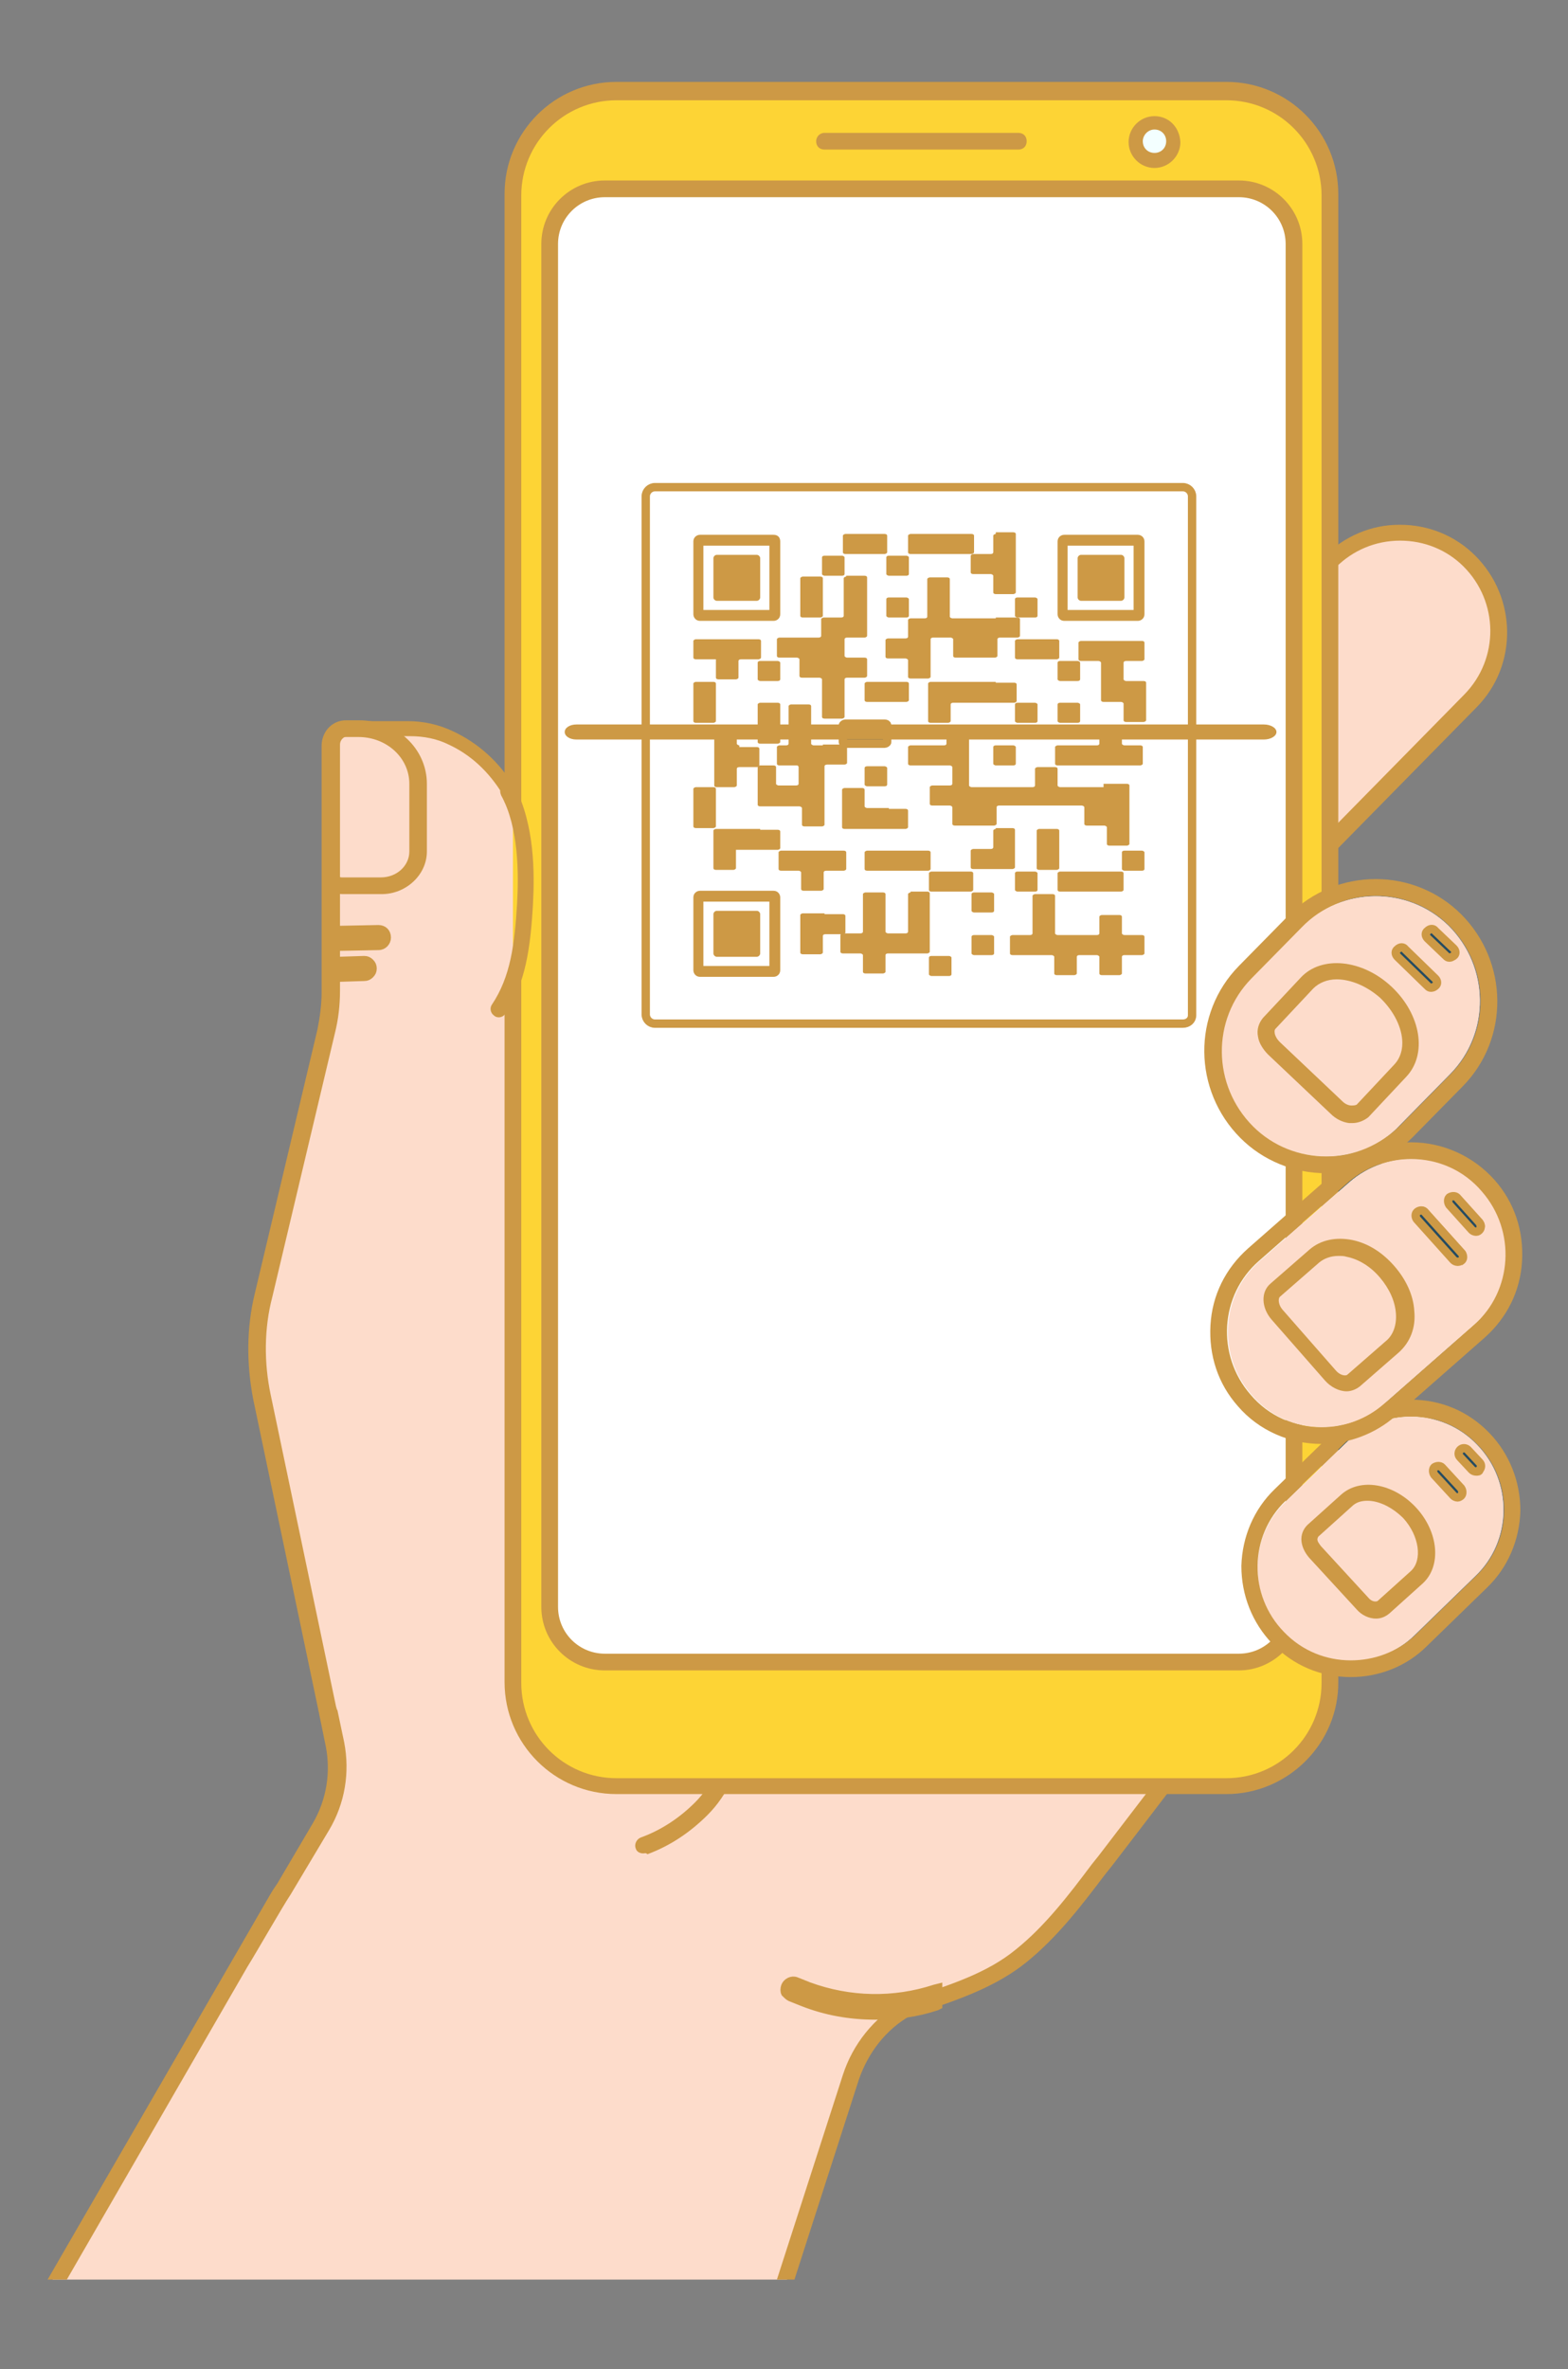 <?xml version="1.0" encoding="utf-8"?>
<!-- Generator: Adobe Illustrator 24.0.3, SVG Export Plug-In . SVG Version: 6.00 Build 0)  -->
<svg version="1.1" id="圖層_1" xmlns="http://www.w3.org/2000/svg" xmlns:xlink="http://www.w3.org/1999/xlink" x="0px" y="0px"
	 viewBox="0 0 187.7 283.5" style="enable-background:new 0 0 187.7 283.5;" xml:space="preserve">
<rect x="0" y="0" width="187.7" height="283.5" fill="#808080" stroke="none"/>
<style type="text/css">
	.st0{fill:#FDDCCB;}
	.st1{fill:#CD9945;}
	.st2{fill:#254B61;stroke:#CD9945;stroke-miterlimit:10;}
	.st3{fill:#FDD435;}
	.st4{fill:#FFFFFF;}
	.st5{fill:#F3FFFF;}
	.st6{fill:none;stroke:#CD9945;stroke-miterlimit:10;}
</style>
<g>
	<g>
		<g>
			<g>
				<path class="st0" d="M150,105.3c-3,0-6-1.1-8.3-3.4c-4.7-4.6-4.7-12.1-0.1-16.7l17.6-17.9c4.6-4.7,12.1-4.7,16.7-0.1
					c4.7,4.6,4.7,12.1,0.1,16.7l-17.6,17.9C156.1,104.1,153.1,105.3,150,105.3z"/>
				<path class="st1" d="M150,106.3c-3.4,0-6.6-1.3-9-3.7c-2.4-2.4-3.8-5.6-3.8-9c0-3.4,1.3-6.7,3.7-9.1l17.6-17.9
					c2.4-2.4,5.6-3.8,9-3.8c0,0,0.1,0,0.1,0c3.4,0,6.6,1.3,9,3.7c5,5,5.1,13.1,0.2,18.1l-17.6,17.9
					C156.7,104.9,153.5,106.3,150,106.3z M167.6,64.7C167.6,64.7,167.6,64.7,167.6,64.7c-3,0-5.7,1.2-7.7,3.2l-17.6,17.9
					c-2,2.1-3.1,4.8-3.1,7.7c0,2.9,1.2,5.6,3.2,7.6c2,2,4.7,3.1,7.6,3.1c2.9,0,5.7-1.2,7.7-3.2l17.6-17.9c4.2-4.3,4.1-11.1-0.1-15.3
					C173.2,65.8,170.5,64.7,167.6,64.7z"/>
			</g>
		</g>
		<g>
			<path class="st2" d="M143.3,163c-5.8-0.1-10.7-4.7-11.1-10.6c-0.4-6.3,4.3-11.7,10.6-12.1l25.1-1.7c6.3-0.4,11.7,4.3,12.1,10.6
				c0.4,6.3-4.3,11.7-10.6,12.1l-25.1,1.7C143.9,163,143.6,163,143.3,163z"/>
		</g>
		<g>
			<path class="st2" d="M167.5,192.3c-0.2,0-0.3,0-0.5,0l-27.8-1.2c-6.3-0.3-11.1-5.6-10.9-11.8c0.3-6.3,5.6-11.1,11.8-10.9
				l27.8,1.2c6.3,0.3,11.1,5.6,10.9,11.8C178.6,187.5,173.5,192.3,167.5,192.3z"/>
		</g>
		<path class="st0" d="M85.6,185.3c-3-7.6-8.1-14.3-15-19.1l-7.7-5.4c-0.9-0.7-1.5-1.8-1.5-3V121c0-1.3,0.5-2.1,0.7-3.3
			c0.9-4,2.2-8,2-12.1c-0.1-3.8-1.3-7.7-3.3-10.9c-1.7-2.8-4-5-7-6.4c-1.6-0.7-3.3-1.1-5-1.1c0,0-7.4,0-7.4,0c-1.1,0-2,0.9-2,2
			l0,29.5c0,1.6-0.2,3.2-0.6,4.7l-7.5,31.6c-0.9,4-1,8.1-0.2,12.1l7.8,37.2c0,0.2,0.1,0.4,0.1,0.6l0.8,3.8c0.7,3.3,0.1,6.8-1.6,9.8
			l-4.3,7.3c0,0-5.5,9.2-5.5,9.2L6.3,272.8h87.5h0.4l6.9-21.6l0.9-2.6c1.1-3.5,3.5-6.4,6.7-8.3c4.8-1.6,9.8-3,13.7-6.3
			c3.9-3.2,7-7.4,10-11.3c0,0,14.6-19.1,14.6-19.1l3.7-4.8L85.6,185.3z"/>
		<path class="st1" d="M86.4,184.4c-3.1-7.7-8.4-14.3-15.2-19.1l-7.7-5.4c-0.7-0.5-1.1-1.4-1.1-2.2V121c0-0.7,0.2-1.3,0.4-1.9
			c0.1-0.4,0.2-0.7,0.3-1.2c0.2-0.7,0.3-1.4,0.5-2.1c0.8-3.3,1.7-6.7,1.5-10.2c-0.1-3.9-1.4-8-3.5-11.4c-1.9-3.1-4.4-5.3-7.4-6.7
			c-1.7-0.8-3.5-1.2-5.4-1.2h-7.4c-1.6,0-2.9,1.3-2.9,2.9l0,29.5c0,1.5-0.2,3-0.5,4.5l-7.5,31.6c-1,4.1-1,8.4-0.2,12.6l7.8,37.2
			c0,0.2,0.1,0.3,0.1,0.5l0.8,3.9c0.6,3.1,0.1,6.3-1.5,9.1l-4.3,7.3l0,0c-0.2,0.3-0.5,0.7-0.9,1.4L5.7,272.8H8l21.6-37.4
			c1.3-2.1,4.2-7.2,5.2-8.7l4.6-7.7c1.9-3.2,2.5-6.9,1.8-10.5l-0.8-3.8l-0.1-0.2c0-0.1-0.1-0.3-0.1-0.4l-7.8-37.2
			c-0.8-3.8-0.8-7.9,0.2-11.7l7.5-31.6c0.4-1.6,0.6-3.3,0.6-5l0-29.5c0-0.5,0.4-1,1-1h7.4c1.6,0,3.2,0.3,4.6,1
			c2.6,1.2,4.8,3.2,6.5,6c1.9,3.1,3.1,6.8,3.2,10.4c0.1,3.3-0.7,6.5-1.5,9.7c-0.2,0.7-0.4,1.4-0.5,2.1c-0.1,0.4-0.2,0.7-0.3,1
			c-0.2,0.8-0.5,1.5-0.5,2.5v36.8c0,1.5,0.7,2.9,1.9,3.8L70,167c6.7,4.6,11.7,11.1,14.7,18.7l0.2,0.5l63.9,13.2l-2.7,3.6
			c-1.5,2-14.6,19.1-14.6,19.1l-0.8,1c-2.7,3.6-5.6,7.4-9.1,10.2c-3.4,2.8-7.8,4.2-12,5.6c-0.5,0.2-0.9,0.3-1.4,0.5l-0.1,0l-0.1,0.1
			c-3.4,2-5.9,5.1-7.1,8.8L93,272.8h2.1l7.7-23.9c1.1-3.2,3.2-6,6.2-7.7c0.4-0.1,0.9-0.3,1.3-0.4c4.4-1.5,8.9-3,12.6-6
			c3.7-3,6.6-6.8,9.4-10.5l0.8-1c0.1-0.1,14.6-19.1,14.6-19.1l4.7-6.1L86.4,184.4z"/>
		<g>
			<g>
				<g>
					<path class="st1" d="M77,221.8c-0.4,0-0.8-0.2-0.9-0.6c-0.2-0.5,0.1-1.1,0.6-1.3c2.5-0.9,4.7-2.4,6.5-4.2
						c2.1-2.1,3.4-5,3.8-8.1l0.3-2.7c0.2-1.6,0.2-3.2,0.2-4.8c0-0.5,0.4-1,1-1c0.5,0,1,0.4,1,1c0,1.7-0.1,3.4-0.2,5.1l-0.3,2.7
						c-0.4,3.6-1.9,6.9-4.3,9.3c-2.1,2.1-4.5,3.7-7.2,4.7C77.3,221.7,77.2,221.8,77,221.8z"/>
				</g>
			</g>
		</g>
		<g>
			<g>
				<g>
					<path class="st2" d="M112,238.4c-4.9,1.6-10.3,1.5-15.3-0.3l-1.5-0.6c-0.3-0.1-0.7,0-0.9,0.4c-0.1,0.3,0,0.7,0.4,0.9l1.5,0.6
						c2.8,1,5.7,1.6,8.6,1.6c2.4,0,4.8-0.4,7.2-1.1V238.4z"/>
					<path class="st2" d="M104.8,241.2c-3,0-5.9-0.5-8.7-1.6l-1.5-0.6c-0.2-0.1-0.4-0.3-0.6-0.5c-0.1-0.2-0.1-0.5,0-0.8
						c0.2-0.5,0.8-0.8,1.3-0.6l1.5,0.6c4.9,1.8,10.2,1.9,15.1,0.3l0.4-0.1v2.1l-0.2,0.1C109.7,240.9,107.3,241.2,104.8,241.2z
						 M94.9,237.8c-0.1,0-0.3,0.1-0.3,0.2c0,0.1,0,0.2,0,0.3c0,0.1,0.1,0.1,0.2,0.2l1.5,0.6c2.7,1,5.6,1.5,8.5,1.5
						c2.3,0,4.6-0.3,6.8-1v-0.7c-4.9,1.5-10.2,1.3-15.1-0.5l-1.5-0.6C95,237.8,94.9,237.8,94.9,237.8z"/>
				</g>
			</g>
		</g>
		<g>
			<path class="st3" d="M61.4,117.6v83.6c0,6.9,5.6,12.4,12.4,12.4h73c6.9,0,12.4-5.6,12.4-12.4v-178c0-6.9-5.6-12.4-12.4-12.4h-73
				c-6.9,0-12.4,5.6-12.4,12.4v72.6V117.6z"/>
			<path class="st1" d="M146.8,214.7h-73c-7.4,0-13.4-6-13.4-13.4v-83.6l2-0.4v84.1c0,6.3,5.1,11.4,11.4,11.4h73
				c6.3,0,11.4-5.1,11.4-11.4v-178c0-6.3-5.1-11.4-11.4-11.4h-73c-6.3,0-11.4,5.1-11.4,11.4v73l-2-0.4V23.2c0-7.4,6-13.4,13.4-13.4
				h73c7.4,0,13.4,6,13.4,13.4v178C160.3,208.6,154.2,214.7,146.8,214.7z"/>
		</g>
		<g>
			<g>
				<path class="st4" d="M72.4,198.9c-3.7,0-6.6-3-6.6-6.6V29.2c0-3.7,3-6.6,6.6-6.6h75.9c3.7,0,6.6,3,6.6,6.6v163.1
					c0,3.7-3,6.6-6.6,6.6H72.4z"/>
				<path class="st1" d="M148.3,199.9H72.4c-4.2,0-7.6-3.4-7.6-7.6V29.2c0-4.2,3.4-7.6,7.6-7.6h75.9c4.2,0,7.6,3.4,7.6,7.6v163.1
					C155.9,196.4,152.5,199.9,148.3,199.9z M72.4,23.6c-3.1,0-5.6,2.5-5.6,5.6v163.1c0,3.1,2.5,5.6,5.6,5.6h75.9
					c3.1,0,5.6-2.5,5.6-5.6V29.2c0-3.1-2.5-5.6-5.6-5.6H72.4z"/>
			</g>
		</g>
		<g>
			<path class="st5" d="M158.7,138.4c-3.2,0-6.4-1.2-8.8-3.6c-4.9-4.9-5-12.8-0.2-17.7l6-6.1c4.9-4.9,12.8-5,17.7-0.2
				c4.9,4.9,5,12.8,0.2,17.7l-6,6.1C165.2,137.2,162,138.4,158.7,138.4z"/>
		</g>
		<g>
			<g>
				<path class="st0" d="M158.7,138.4c-3.2,0-6.4-1.2-8.8-3.6c-4.9-4.9-5-12.8-0.2-17.7l6-6.1c4.9-4.9,12.8-5,17.7-0.2
					c4.9,4.9,5,12.8,0.2,17.7l-6,6.1C165.2,137.2,162,138.4,158.7,138.4z"/>
			</g>
			<g>
				<path class="st1" d="M164.7,107.2c3.2,0,6.4,1.2,8.8,3.6c4.9,4.9,5,12.8,0.2,17.7l-6,6.1c-2.5,2.5-5.7,3.8-8.9,3.8
					c-3.2,0-6.4-1.2-8.8-3.6c-4.9-4.9-5-12.8-0.2-17.7l6-6.1C158.2,108.5,161.5,107.2,164.7,107.2L164.7,107.2z M164.7,105.2
					L164.7,105.2c-3.9,0-7.6,1.5-10.4,4.3l-6,6.1c-5.6,5.7-5.5,14.9,0.2,20.6c2.7,2.7,6.4,4.2,10.2,4.2c3.9,0,7.6-1.5,10.4-4.3
					l6-6.1c5.6-5.7,5.5-14.9-0.2-20.6C172.2,106.7,168.5,105.2,164.7,105.2L164.7,105.2z"/>
			</g>
		</g>
		<g>
			<path class="st5" d="M158.3,170.8c-3.2,0-6.3-1.3-8.5-3.9c-4.1-4.7-3.7-11.9,1-16l10.7-9.4c4.7-4.1,11.9-3.7,16,1
				c4.1,4.7,3.7,11.9-1,16l-10.7,9.4C163.6,169.9,160.9,170.8,158.3,170.8z"/>
		</g>
		<g>
			<g>
				<path class="st5" d="M158.3,170.1c-3,0-5.9-1.2-8-3.6c-3.9-4.4-3.5-11.2,1-15.1l8.1-7L158.3,170.1z"/>
			</g>
		</g>
		<g>
			<path class="st5" d="M161.7,198.8c-2.9,0-5.8-1.1-8-3.4c-4.3-4.4-4.2-11.5,0.2-15.7l7.2-7c4.4-4.3,11.5-4.2,15.7,0.2
				c4.3,4.4,4.2,11.5-0.2,15.7l-7.2,7C167.3,197.7,164.5,198.8,161.7,198.8z"/>
		</g>
		<g>
			<g>
				<path class="st0" d="M161.7,198.8c-2.9,0-5.8-1.1-8-3.4c-4.3-4.4-4.2-11.5,0.2-15.7l7.2-7c4.4-4.3,11.5-4.2,15.7,0.2
					c4.3,4.4,4.2,11.5-0.2,15.7l-7.2,7C167.3,197.7,164.5,198.8,161.7,198.8z"/>
			</g>
			<g>
				<path class="st1" d="M168.9,169.5c2.9,0,5.8,1.1,8,3.4c4.3,4.4,4.2,11.5-0.2,15.7l-7.2,7c-2.2,2.1-5,3.1-7.8,3.1
					c-2.9,0-5.8-1.1-8-3.4c-4.3-4.4-4.2-11.5,0.2-15.7l7.2-7C163.3,170.6,166.1,169.5,168.9,169.5L168.9,169.5z M168.9,167.5
					L168.9,167.5c-3.4,0-6.7,1.3-9.1,3.7l-7.2,7c-2.5,2.4-3.9,5.7-4,9.2c0,3.5,1.3,6.8,3.7,9.3c2.5,2.6,5.8,4,9.4,4
					c3.4,0,6.7-1.3,9.1-3.7l7.2-7c2.5-2.4,3.9-5.7,4-9.2c0-3.5-1.3-6.8-3.7-9.3C175.8,168.9,172.5,167.5,168.9,167.5L168.9,167.5z"
					/>
			</g>
		</g>
		<g>
			<g>
				<path class="st0" d="M158.3,170.8c-3.2,0-6.3-1.3-8.5-3.9c-4.1-4.7-3.7-11.9,1-16l10.7-9.4c4.7-4.1,11.9-3.7,16,1
					c4.1,4.7,3.7,11.9-1,16l-10.7,9.4C163.6,169.9,160.9,170.8,158.3,170.8z"/>
			</g>
			<g>
				<path class="st1" d="M168.9,138.7c3.2,0,6.3,1.3,8.5,3.9c4.1,4.7,3.7,11.9-1,16l-10.7,9.4c-2.2,1.9-4.8,2.8-7.5,2.8
					c-3.2,0-6.3-1.3-8.5-3.9c-4.1-4.7-3.7-11.9,1-16l10.7-9.4C163.6,139.6,166.3,138.7,168.9,138.7L168.9,138.7z M168.9,136.7
					L168.9,136.7c-3.2,0-6.4,1.2-8.8,3.3l-10.7,9.4c-2.7,2.4-4.3,5.6-4.5,9.2c-0.2,3.6,0.9,7,3.3,9.7c2.5,2.9,6.2,4.5,10,4.5
					c3.2,0,6.4-1.2,8.8-3.3l10.7-9.4c2.7-2.4,4.3-5.6,4.5-9.2c0.2-3.6-0.9-7-3.3-9.7C176.4,138.4,172.8,136.7,168.9,136.7
					L168.9,136.7z"/>
			</g>
		</g>
		<g>
			<g>
				<path class="st1" d="M161.9,134.4c-0.1,0-0.2,0-0.4,0c-0.8-0.1-1.6-0.5-2.2-1.1l-7.5-7.1c-0.6-0.6-1.1-1.4-1.2-2.1
					c-0.2-0.9,0.1-1.7,0.6-2.3l4.5-4.8c2.5-2.7,7.4-2.2,10.9,1.1c3.5,3.3,4.3,8.1,1.7,10.8l-4.5,4.8
					C163.3,134.1,162.6,134.4,161.9,134.4z M160,117.2c-1.1,0-2.1,0.4-2.8,1.1l-4.5,4.8c-0.2,0.2-0.1,0.5-0.1,0.6
					c0.1,0.4,0.3,0.7,0.6,1l7.5,7.1c0.3,0.3,0.7,0.5,1.1,0.5c0.1,0,0.4,0,0.6-0.1l4.5-4.8c1.8-1.9,1-5.4-1.7-8l0,0
					C163.6,118,161.7,117.2,160,117.2z"/>
			</g>
		</g>
		<g>
			<g>
				<path class="st1" d="M161.2,166.5c-0.9,0-1.9-0.5-2.6-1.3l-6.4-7.3c-1.2-1.4-1.3-3.3-0.1-4.3l4.7-4.1c1.3-1.1,3.1-1.5,5.1-1.1
					c1.9,0.4,3.6,1.5,5,3.1v0c1.4,1.6,2.3,3.5,2.4,5.4c0.2,2-0.5,3.7-1.8,4.9l-4.7,4.1C162.3,166.3,161.7,166.5,161.2,166.5z
					 M160.2,150.3c-0.9,0-1.7,0.3-2.3,0.8l-4.7,4.1c-0.2,0.2-0.2,0.9,0.3,1.5l6.4,7.3c0.5,0.6,1.2,0.7,1.4,0.5l4.7-4.1
					c0.8-0.7,1.2-1.9,1.1-3.2c-0.1-1.5-0.8-3-1.9-4.3v0c-1.1-1.3-2.5-2.2-4-2.5C160.9,150.3,160.6,150.3,160.2,150.3z"/>
			</g>
		</g>
		<g>
			<g>
				<path class="st1" d="M164.7,193.7c-0.8,0-1.7-0.4-2.3-1.1l-5.7-6.2c-0.5-0.6-0.8-1.2-0.9-1.9c-0.1-0.8,0.2-1.5,0.7-2l4-3.6
					c2.3-2.1,6.3-1.4,9,1.5c2.7,2.9,3.1,7,0.8,9.1l-4,3.6C165.8,193.5,165.3,193.7,164.7,193.7z M163.7,179.6
					c-0.8,0-1.4,0.2-1.9,0.7l-4,3.6c0,0-0.1,0.2-0.1,0.3c0,0.3,0.2,0.5,0.4,0.8l5.7,6.2c0.4,0.5,0.9,0.5,1.1,0.4l4-3.6
					c1.4-1.3,1-4.2-0.9-6.3C166.7,180.4,165.1,179.6,163.7,179.6z"/>
			</g>
		</g>
		<g>
			<path class="st1" d="M45.7,107h-4.7c-1.3,0-2.4-1-2.4-2.3V88.9c0-1.5,1.3-2.7,2.8-2.7H43c4.5,0,8.1,3.4,8.1,7.6v8.1
				C51.1,104.7,48.6,107,45.7,107z M41.3,88.2c-0.4,0-0.8,0.3-0.8,0.7v15.8c0,0.2,0.2,0.3,0.4,0.3h4.7c1.9,0,3.4-1.4,3.4-3.1v-8.1
				c0-3.1-2.7-5.6-6.1-5.6H41.3z"/>
		</g>
		<g>
			<g>
				<path class="st2" d="M174.5,151c-0.2,0-0.4-0.1-0.5-0.2l-4.4-4.9c-0.2-0.3-0.2-0.7,0.1-0.9c0.3-0.2,0.7-0.2,0.9,0.1l4.4,4.9
					c0.2,0.3,0.2,0.7-0.1,0.9C174.8,150.9,174.7,151,174.5,151z"/>
				<path class="st1" d="M174.5,151.3c-0.3,0-0.6-0.1-0.7-0.3l-4.4-4.9c-0.4-0.4-0.3-1,0.1-1.4c0.2-0.2,0.5-0.3,0.7-0.3
					c0.3,0,0.5,0.1,0.7,0.3l4.4,4.9c0.4,0.4,0.3,1-0.1,1.4C175,151.2,174.8,151.3,174.5,151.3z M170.1,145.1c-0.1,0-0.2,0-0.2,0.1
					c-0.1,0.1-0.1,0.3,0,0.5l4.4,4.9c0.1,0.1,0.3,0.1,0.5,0c0.1-0.1,0.1-0.3,0-0.5l-4.4-4.9C170.3,145.1,170.2,145.1,170.1,145.1
					C170.1,145.1,170.1,145.1,170.1,145.1z"/>
			</g>
		</g>
		<g>
			<path class="st5" d="M138.2,19.1c-1.2,0-2.2-1-2.2-2.2c0-1.2,1-2.2,2.2-2.2c1.2,0,2.2,1,2.2,2.2
				C140.4,18.1,139.4,19.1,138.2,19.1z"/>
			<path class="st1" d="M138.2,15.5c0.8,0,1.4,0.6,1.4,1.4c0,0.8-0.6,1.4-1.4,1.4s-1.4-0.6-1.4-1.4
				C136.8,16.2,137.4,15.5,138.2,15.5L138.2,15.5z M138.2,13.9c-1.7,0-3.1,1.4-3.1,3.1c0,1.7,1.4,3.1,3.1,3.1s3.1-1.4,3.1-3.1
				C141.2,15.2,139.9,13.9,138.2,13.9L138.2,13.9z"/>
		</g>
		<g>
			<g>
				<path class="st2" d="M176.7,147.4c-0.2,0-0.4-0.1-0.5-0.2l-2.7-3c-0.2-0.3-0.2-0.7,0-0.9c0.3-0.2,0.7-0.2,0.9,0l2.7,3
					c0.2,0.3,0.2,0.7,0,0.9C177,147.3,176.9,147.4,176.7,147.4z"/>
				<path class="st1" d="M176.7,147.7c-0.3,0-0.5-0.1-0.7-0.3l-2.7-3c-0.4-0.4-0.3-1,0.1-1.4c0.4-0.4,1-0.3,1.4,0.1l2.7,3
					c0.4,0.4,0.3,1-0.1,1.4C177.2,147.6,177,147.7,176.7,147.7z M174,143.4c-0.1,0-0.2,0-0.2,0.1c-0.1,0.1-0.1,0.3,0,0.5l2.7,3
					c0.1,0.1,0.3,0.1,0.5,0c0.1-0.1,0.1-0.3,0-0.5l-2.7-3C174.2,143.5,174.1,143.4,174,143.4z"/>
			</g>
		</g>
		<g>
			<g>
				<path class="st2" d="M174.5,179.2c-0.2,0-0.4-0.1-0.5-0.2l-2.3-2.5c-0.2-0.3-0.2-0.7,0-0.9c0.3-0.2,0.7-0.2,0.9,0l2.3,2.5
					c0.2,0.3,0.2,0.7,0,0.9C174.8,179.1,174.6,179.2,174.5,179.2z"/>
				<path class="st1" d="M174.5,179.5c-0.3,0-0.5-0.1-0.7-0.3l-2.3-2.5c-0.4-0.4-0.4-1,0-1.4c0.4-0.4,1-0.4,1.4,0l2.3,2.5
					c0.4,0.4,0.4,1,0,1.4C175,179.4,174.7,179.5,174.5,179.5z M172.2,175.7c-0.1,0-0.2,0-0.2,0.1c-0.1,0.1-0.1,0.3,0,0.5l2.3,2.5
					c0.1,0.1,0.3,0.1,0.5,0c0.1-0.1,0.1-0.3,0-0.5l-2.3-2.5C172.3,175.8,172.3,175.7,172.2,175.7z"/>
			</g>
		</g>
		<g>
			<g>
				<path class="st2" d="M176.7,176.1c-0.2,0-0.4-0.1-0.5-0.2l-1.4-1.5c-0.3-0.3-0.2-0.7,0-0.9c0.3-0.3,0.7-0.2,0.9,0l1.4,1.5
					c0.3,0.3,0.2,0.7,0,0.9C177.1,176.1,176.9,176.1,176.7,176.1z"/>
				<path class="st1" d="M176.7,176.5c-0.3,0-0.5-0.1-0.7-0.3l-1.4-1.5c-0.2-0.2-0.3-0.4-0.3-0.7c0-0.3,0.1-0.5,0.3-0.7
					c0.2-0.2,0.5-0.3,0.7-0.3c0.3,0,0.5,0.1,0.7,0.3l1.4,1.5c0.2,0.2,0.3,0.4,0.3,0.7c0,0.3-0.1,0.5-0.3,0.7
					C177.2,176.4,177,176.5,176.7,176.5z M175.3,173.7c-0.1,0-0.2,0-0.2,0.1c-0.1,0.1-0.1,0.1-0.1,0.2c0,0.1,0,0.2,0.1,0.2l1.4,1.5
					c0.1,0.1,0.3,0.1,0.5,0c0.1-0.1,0.1-0.1,0.1-0.2c0-0.1,0-0.2-0.1-0.2l-1.4-1.5C175.5,173.7,175.4,173.7,175.3,173.7
					C175.3,173.7,175.3,173.7,175.3,173.7z"/>
			</g>
		</g>
		<g>
			<g>
				<path class="st2" d="M171.3,118.2c-0.2,0-0.3-0.1-0.4-0.2l-3.6-3.5c-0.3-0.3-0.3-0.7,0-0.9c0.3-0.3,0.7-0.3,0.9,0l3.6,3.5
					c0.3,0.3,0.3,0.7,0,0.9C171.7,118.1,171.5,118.2,171.3,118.2z"/>
				<path class="st1" d="M171.3,118.5C171.3,118.5,171.3,118.5,171.3,118.5c-0.3,0-0.5-0.1-0.7-0.3l-3.6-3.5
					c-0.2-0.2-0.3-0.4-0.3-0.7c0-0.3,0.1-0.5,0.3-0.7c0.4-0.4,1-0.4,1.4,0l3.6,3.5c0.2,0.2,0.3,0.4,0.3,0.7c0,0.3-0.1,0.5-0.3,0.7
					C171.8,118.4,171.6,118.5,171.3,118.5z M167.7,113.7c-0.1,0-0.2,0-0.2,0.1c-0.1,0.1-0.1,0.1-0.1,0.2c0,0.1,0,0.2,0.1,0.2
					l3.6,3.5c0.1,0.1,0.1,0.1,0.2,0.1h0c0.1,0,0.2,0,0.2-0.1c0.1-0.1,0.1-0.1,0.1-0.2c0-0.1,0-0.2-0.1-0.2l-3.6-3.5
					C167.8,113.7,167.7,113.7,167.7,113.7z"/>
			</g>
		</g>
		<g>
			<g>
				<path class="st2" d="M173.5,114.6c-0.2,0-0.3-0.1-0.4-0.2l-2.2-2.1c-0.3-0.3-0.3-0.7,0-0.9c0.3-0.3,0.7-0.3,0.9,0l2.2,2.1
					c0.3,0.3,0.3,0.7,0,0.9C173.8,114.5,173.7,114.6,173.5,114.6z"/>
				<path class="st1" d="M173.5,114.9C173.5,114.9,173.5,114.9,173.5,114.9c-0.3,0-0.5-0.1-0.7-0.3l-2.2-2.1
					c-0.2-0.2-0.3-0.4-0.3-0.7c0-0.3,0.1-0.5,0.3-0.7c0.2-0.2,0.4-0.3,0.7-0.3c0.3,0,0.5,0.1,0.7,0.3l2.2,2.1c0.4,0.4,0.4,1,0,1.4
					C174,114.8,173.8,114.9,173.5,114.9z M171.3,111.5C171.3,111.5,171.3,111.5,171.3,111.5c-0.1,0-0.2,0-0.2,0.1
					c-0.1,0.1-0.1,0.1-0.1,0.2c0,0.1,0,0.2,0.1,0.2l2.2,2.1c0.1,0.1,0.1,0.1,0.2,0.1h0c0.1,0,0.2,0,0.3-0.1c0.1-0.1,0.1-0.3,0-0.5
					l-2.2-2.1C171.4,111.5,171.4,111.5,171.3,111.5z"/>
			</g>
		</g>
		<g>
			<g>
				<path class="st2" d="M40.2,112.9c-0.4,0-0.7-0.3-0.7-0.7c0-0.4,0.3-0.7,0.7-0.7l5.1-0.1c0.4,0,0.7,0.3,0.7,0.7
					c0,0.4-0.3,0.7-0.7,0.7L40.2,112.9C40.2,112.9,40.2,112.9,40.2,112.9z"/>
				<path class="st2" d="M40.2,113.3L40.2,113.3c-0.6,0-1-0.4-1-1c0-0.3,0.1-0.5,0.3-0.7c0.2-0.2,0.4-0.3,0.7-0.3l5.1-0.1
					c0,0,0,0,0,0c0.6,0,1,0.4,1,1c0,0.5-0.4,1-1,1L40.2,113.3z M45.2,111.9C45.2,111.9,45.2,111.9,45.2,111.9l-5.1,0.1
					c-0.1,0-0.2,0-0.2,0.1c-0.1,0.1-0.1,0.1-0.1,0.2c0,0.2,0.2,0.3,0.3,0.3h0l5.1-0.1c0.1,0,0.2,0,0.2-0.1c0.1-0.1,0.1-0.1,0.1-0.2
					C45.6,112,45.4,111.9,45.2,111.9z"/>
			</g>
		</g>
		<g>
			<g>
				<path class="st2" d="M40.5,116.7c-0.4,0-0.7-0.3-0.7-0.6c0-0.4,0.3-0.7,0.6-0.7l3.1-0.1c0.4,0,0.7,0.3,0.7,0.6
					c0,0.4-0.3,0.7-0.6,0.7L40.5,116.7C40.5,116.7,40.5,116.7,40.5,116.7z"/>
				<path class="st2" d="M40.5,117c-0.5,0-1-0.4-1-1c0-0.3,0.1-0.5,0.3-0.7c0.2-0.2,0.4-0.3,0.7-0.3l3.1-0.1c0.3,0,0.5,0.1,0.7,0.3
					c0.2,0.2,0.3,0.4,0.3,0.7c0,0.3-0.1,0.5-0.3,0.7c-0.2,0.2-0.4,0.3-0.7,0.3L40.5,117z M43.6,115.6
					C43.6,115.6,43.6,115.6,43.6,115.6l-3.1,0.1c-0.1,0-0.2,0-0.2,0.1c-0.1,0.1-0.1,0.1-0.1,0.2c0,0.2,0.2,0.3,0.3,0.3v0.3l0-0.3
					l3.1-0.1c0.1,0,0.2,0,0.2-0.1c0.1-0.1,0.1-0.1,0.1-0.2c0-0.1,0-0.2-0.1-0.2C43.8,115.7,43.7,115.6,43.6,115.6z"/>
			</g>
		</g>
		<g>
			<path class="st1" d="M63.8,108.2c-0.3,5.3-0.9,9.5-3.3,13.1c-0.3,0.5-1,0.6-1.4,0.2l0,0c-0.4-0.3-0.5-0.9-0.2-1.3
				c2.2-3.3,2.7-7.1,3-12.1c0.2-3.5,0.2-9.1-1.9-12.9c-0.2-0.5-0.2-0.8,0.3-1.1c0.4-0.3,1.1-0.5,1.3,0C64,98.7,64,104.4,63.8,108.2z
				"/>
		</g>
		<g>
			<path class="st1" d="M121.9,17.9H98.7c-0.6,0-1-0.4-1-1c0-0.5,0.4-1,1-1h23.2c0.6,0,1,0.4,1,1C122.9,17.5,122.5,17.9,121.9,17.9z
				"/>
		</g>
	</g>
	<g>
		<path class="st6" d="M141.6,122.5H78.4c-0.6,0-1.1-0.5-1.1-1.1V59.4c0-0.6,0.5-1.1,1.1-1.1h63.2c0.6,0,1.1,0.5,1.1,1.1v62.1
			C142.7,122.1,142.2,122.5,141.6,122.5z"/>
		<g>
			<path class="st1" d="M136.7,101.8c0.1,0,0.3,0.1,0.3,0.2v2c0,0.1-0.1,0.2-0.3,0.2h-2.1c-0.1,0-0.3-0.1-0.3-0.2v-2
				c0-0.1,0.1-0.2,0.3-0.2H136.7z"/>
			<path class="st1" d="M136.7,79.1c0.1,0,0.3-0.1,0.3-0.2v-2c0-0.1-0.1-0.2-0.3-0.2h-2.1c-0.1,0-0.4,0-0.5,0h-2.1
				c-0.1,0-0.4,0-0.5,0h-2.1c-0.1,0-0.3,0.1-0.3,0.2v2c0,0.1,0.1,0.2,0.3,0.2h2.1c0.1,0,0.3,0.1,0.3,0.2v2c0,0.1,0,0.4,0,0.5v2
				c0,0.1,0.1,0.2,0.3,0.2h2.1c0.1,0,0.3,0.1,0.3,0.2v2c0,0.1,0.1,0.2,0.3,0.2h2.1c0.1,0,0.3-0.1,0.3-0.2v-2c0-0.1,0-0.4,0-0.5v-2
				c0-0.1-0.1-0.2-0.3-0.2h-2.1c-0.1,0-0.3-0.1-0.3-0.2v-2c0-0.1,0.1-0.2,0.3-0.2H136.7z"/>
			<path class="st1" d="M132.1,104.3c-0.1,0-0.4,0-0.5,0h-2.1c-0.1,0-0.4,0-0.5,0h-2.1c-0.1,0-0.3,0.1-0.3,0.2v2
				c0,0.1,0.1,0.2,0.3,0.2h2.1c0.1,0,0.4,0,0.5,0h2.1c0.1,0,0.4,0,0.5,0h2.1c0.1,0,0.3-0.1,0.3-0.2v-2c0-0.1-0.1-0.2-0.3-0.2H132.1z
				"/>
			<path class="st1" d="M134.6,89.2c-0.1,0-0.3-0.1-0.3-0.2v-2c0-0.1-0.1-0.2-0.3-0.2h-2.1c-0.1,0-0.3,0.1-0.3,0.2v2
				c0,0.1-0.1,0.2-0.3,0.2h-2.1c-0.1,0-0.4,0-0.5,0h-2.1c-0.1,0-0.3,0.1-0.3,0.2v2c0,0.1,0.1,0.2,0.3,0.2h2.1c0.1,0,0.4,0,0.5,0h2.1
				c0.1,0,0.4,0,0.5,0h2.1c0.1,0,0.4,0,0.5,0h2.1c0.1,0,0.3-0.1,0.3-0.2v-2c0-0.1-0.1-0.2-0.3-0.2H134.6z"/>
			<path class="st1" d="M129,84.1c0.1,0,0.3,0.1,0.3,0.2v2c0,0.1-0.1,0.2-0.3,0.2h-2.1c-0.1,0-0.3-0.1-0.3-0.2v-2
				c0-0.1,0.1-0.2,0.3-0.2H129z"/>
			<path class="st1" d="M129,79.1c0.1,0,0.3,0.1,0.3,0.2v2c0,0.1-0.1,0.2-0.3,0.2h-2.1c-0.1,0-0.3-0.1-0.3-0.2v-2
				c0-0.1,0.1-0.2,0.3-0.2H129z"/>
			<path class="st1" d="M124.4,99.2c-0.1,0-0.3,0.1-0.3,0.2v2c0,0.1,0,0.4,0,0.5v2c0,0.1,0.1,0.2,0.3,0.2h2.1c0.1,0,0.3-0.1,0.3-0.2
				v-2c0-0.1,0-0.4,0-0.5v-2c0-0.1-0.1-0.2-0.3-0.2H124.4z"/>
			<path class="st1" d="M134.6,111.9c-0.1,0-0.3-0.1-0.3-0.2v-2c0-0.1-0.1-0.2-0.3-0.2h-2.1c-0.1,0-0.3,0.1-0.3,0.2v2
				c0,0.1-0.1,0.2-0.3,0.2h-2.1c-0.1,0-0.4,0-0.5,0h-2.1c-0.1,0-0.3-0.1-0.3-0.2v-2c0-0.1,0-0.4,0-0.5v-2c0-0.1-0.1-0.2-0.3-0.2
				h-2.1c-0.1,0-0.3,0.1-0.3,0.2v2c0,0.1,0,0.4,0,0.5v2c0,0.1-0.1,0.2-0.3,0.2h-2.1c-0.1,0-0.3,0.1-0.3,0.2v2c0,0.1,0.1,0.2,0.3,0.2
				h2.1c0.1,0,0.4,0,0.5,0h2.1c0.1,0,0.3,0.1,0.3,0.2v2c0,0.1,0.1,0.2,0.3,0.2h2.1c0.1,0,0.3-0.1,0.3-0.2v-2c0-0.1,0.1-0.2,0.3-0.2
				h2.1c0.1,0,0.3,0.1,0.3,0.2v2c0,0.1,0.1,0.2,0.3,0.2h2.1c0.1,0,0.3-0.1,0.3-0.2v-2c0-0.1,0.1-0.2,0.3-0.2h2.1
				c0.1,0,0.3-0.1,0.3-0.2v-2c0-0.1-0.1-0.2-0.3-0.2H134.6z"/>
			<path class="st1" d="M123.9,104.3c0.1,0,0.3,0.1,0.3,0.2v2c0,0.1-0.1,0.2-0.3,0.2h-2.1c-0.1,0-0.3-0.1-0.3-0.2v-2
				c0-0.1,0.1-0.2,0.3-0.2H123.9z"/>
			<path class="st1" d="M123.9,84.1c0.1,0,0.3,0.1,0.3,0.2v2c0,0.1-0.1,0.2-0.3,0.2h-2.1c-0.1,0-0.3-0.1-0.3-0.2v-2
				c0-0.1,0.1-0.2,0.3-0.2H123.9z"/>
			<path class="st1" d="M124.4,76.5c-0.1,0-0.4,0-0.5,0h-2.1c-0.1,0-0.3,0.1-0.3,0.2v2c0,0.1,0.1,0.2,0.3,0.2h2.1c0.1,0,0.4,0,0.5,0
				h2.1c0.1,0,0.3-0.1,0.3-0.2v-2c0-0.1-0.1-0.2-0.3-0.2H124.4z"/>
			<path class="st1" d="M123.9,71.5c0.1,0,0.3,0.1,0.3,0.2v2c0,0.1-0.1,0.2-0.3,0.2h-2.1c-0.1,0-0.3-0.1-0.3-0.2v-2
				c0-0.1,0.1-0.2,0.3-0.2H123.9z"/>
			<path class="st1" d="M121.3,89.2c0.1,0,0.3,0.1,0.3,0.2v2c0,0.1-0.1,0.2-0.3,0.2h-2.1c-0.1,0-0.3-0.1-0.3-0.2v-2
				c0-0.1,0.1-0.2,0.3-0.2H121.3z"/>
			<path class="st1" d="M118.7,111.9c0.1,0,0.3,0.1,0.3,0.2v2c0,0.1-0.1,0.2-0.3,0.2h-2.1c-0.1,0-0.3-0.1-0.3-0.2v-2
				c0-0.1,0.1-0.2,0.3-0.2H118.7z"/>
			<path class="st1" d="M118.7,106.8c0.1,0,0.3,0.1,0.3,0.2v2c0,0.1-0.1,0.2-0.3,0.2h-2.1c-0.1,0-0.3-0.1-0.3-0.2v-2
				c0-0.1,0.1-0.2,0.3-0.2H118.7z"/>
			<path class="st1" d="M119.2,99.2c-0.1,0-0.3,0.1-0.3,0.2v2c0,0.1-0.1,0.2-0.3,0.2h-2.1c-0.1,0-0.3,0.1-0.3,0.2v2
				c0,0.1,0.1,0.2,0.3,0.2h2.1c0.1,0,0.4,0,0.5,0h2.1c0.1,0,0.3-0.1,0.3-0.2v-2c0-0.1,0-0.4,0-0.5v-2c0-0.1-0.1-0.2-0.3-0.2H119.2z"
				/>
			<path class="st1" d="M119.2,63.9c-0.1,0-0.3,0.1-0.3,0.2v2c0,0.1-0.1,0.2-0.3,0.2h-2.1c-0.1,0-0.3,0.1-0.3,0.2v2
				c0,0.1,0.1,0.2,0.3,0.2h2.1c0.1,0,0.3,0.1,0.3,0.2v2c0,0.1,0.1,0.2,0.3,0.2h2.1c0.1,0,0.3-0.1,0.3-0.2v-2c0-0.1,0-0.4,0-0.5v-2
				c0-0.1,0-0.4,0-0.5v-2c0-0.1-0.1-0.2-0.3-0.2H119.2z"/>
			<path class="st1" d="M113.6,114.4c0.1,0,0.3,0.1,0.3,0.2v2c0,0.1-0.1,0.2-0.3,0.2h-2.1c-0.1,0-0.3-0.1-0.3-0.2v-2
				c0-0.1,0.1-0.2,0.3-0.2H113.6z"/>
			<path class="st1" d="M114.1,104.3c-0.1,0-0.4,0-0.5,0h-2.1c-0.1,0-0.3,0.1-0.3,0.2v2c0,0.1,0.1,0.2,0.3,0.2h2.1
				c0.1,0,0.4,0,0.5,0h2.1c0.1,0,0.3-0.1,0.3-0.2v-2c0-0.1-0.1-0.2-0.3-0.2H114.1z"/>
			<path class="st1" d="M119.2,81.6c-0.1,0-0.4,0-0.5,0h-2.1c-0.1,0-0.4,0-0.5,0h-2.1c-0.1,0-0.4,0-0.5,0h-2.1
				c-0.1,0-0.3,0.1-0.3,0.2v2c0,0.1,0,0.4,0,0.5v2c0,0.1,0.1,0.2,0.3,0.2h2.1c0.1,0,0.3-0.1,0.3-0.2v-2c0-0.1,0.1-0.2,0.3-0.2h2.1
				c0.1,0,0.4,0,0.5,0h2.1c0.1,0,0.4,0,0.5,0h2.1c0.1,0,0.3-0.1,0.3-0.2v-2c0-0.1-0.1-0.2-0.3-0.2H119.2z"/>
			<path class="st1" d="M132.1,94.2c-0.1,0-0.4,0-0.5,0h-2.1c-0.1,0-0.4,0-0.5,0h-2.1c-0.1,0-0.3-0.1-0.3-0.2v-2
				c0-0.1-0.1-0.2-0.3-0.2h-2.1c-0.1,0-0.3,0.1-0.3,0.2v2c0,0.1-0.1,0.2-0.3,0.2h-2.1c-0.1,0-0.4,0-0.5,0h-2.1c-0.1,0-0.4,0-0.5,0
				h-2.1c-0.1,0-0.3-0.1-0.3-0.2v-2c0-0.1,0-0.4,0-0.5v-2c0-0.1,0-0.4,0-0.5v-2c0-0.1-0.1-0.2-0.3-0.2h-2.1c-0.1,0-0.3,0.1-0.3,0.2
				v2c0,0.1-0.1,0.2-0.3,0.2h-2.1c-0.1,0-0.4,0-0.5,0H109c-0.1,0-0.3,0.1-0.3,0.2v2c0,0.1,0.1,0.2,0.3,0.2h2.1c0.1,0,0.4,0,0.5,0
				h2.1c0.1,0,0.3,0.1,0.3,0.2v2c0,0.1-0.1,0.2-0.3,0.2h-2.1c-0.1,0-0.3,0.1-0.3,0.2v2c0,0.1,0.1,0.2,0.3,0.2h2.1
				c0.1,0,0.3,0.1,0.3,0.2v2c0,0.1,0.1,0.2,0.3,0.2h2.1c0.1,0,0.4,0,0.5,0h2.1c0.1,0,0.3-0.1,0.3-0.2v-2c0-0.1,0.1-0.2,0.3-0.2h2.1
				c0.1,0,0.4,0,0.5,0h2.1c0.1,0,0.4,0,0.5,0h2.1c0.1,0,0.4,0,0.5,0h2.1c0.1,0,0.3,0.1,0.3,0.2v2c0,0.1,0.1,0.2,0.3,0.2h2.1
				c0.1,0,0.3,0.1,0.3,0.2v2c0,0.1,0.1,0.2,0.3,0.2h2.1c0.1,0,0.3-0.1,0.3-0.2v-2c0-0.1,0-0.4,0-0.5v-2c0-0.1,0-0.4,0-0.5v-2
				c0-0.1-0.1-0.2-0.3-0.2H132.1z"/>
			<path class="st1" d="M114.1,63.9c-0.1,0-0.4,0-0.5,0h-2.1c-0.1,0-0.4,0-0.5,0H109c-0.1,0-0.3,0.1-0.3,0.2v2
				c0,0.1,0.1,0.2,0.3,0.2h2.1c0.1,0,0.4,0,0.5,0h2.1c0.1,0,0.4,0,0.5,0h2.1c0.1,0,0.3-0.1,0.3-0.2v-2c0-0.1-0.1-0.2-0.3-0.2H114.1z
				"/>
			<path class="st1" d="M119.2,74c-0.1,0-0.4,0-0.5,0h-2.1c-0.1,0-0.4,0-0.5,0h-2.1c-0.1,0-0.3-0.1-0.3-0.2v-2c0-0.1,0-0.4,0-0.5v-2
				c0-0.1-0.1-0.2-0.3-0.2h-2.1c-0.1,0-0.3,0.1-0.3,0.2v2c0,0.1,0,0.4,0,0.5v2c0,0.1-0.1,0.2-0.3,0.2H109c-0.1,0-0.3,0.1-0.3,0.2v2
				c0,0.1-0.1,0.2-0.3,0.2h-2.1c-0.1,0-0.3,0.1-0.3,0.2v2c0,0.1,0.1,0.2,0.3,0.2h2.1c0.1,0,0.3,0.1,0.3,0.2v2c0,0.1,0.1,0.2,0.3,0.2
				h2.1c0.1,0,0.3-0.1,0.3-0.2v-2c0-0.1,0-0.4,0-0.5v-2c0-0.1,0.1-0.2,0.3-0.2h2.1c0.1,0,0.3,0.1,0.3,0.2v2c0,0.1,0.1,0.2,0.3,0.2
				h2.1c0.1,0,0.4,0,0.5,0h2.1c0.1,0,0.3-0.1,0.3-0.2v-2c0-0.1,0.1-0.2,0.3-0.2h2.1c0.1,0,0.3-0.1,0.3-0.2v-2c0-0.1-0.1-0.2-0.3-0.2
				H119.2z"/>
			<path class="st1" d="M108.5,71.5c0.1,0,0.3,0.1,0.3,0.2v2c0,0.1-0.1,0.2-0.3,0.2h-2.1c-0.1,0-0.3-0.1-0.3-0.2v-2
				c0-0.1,0.1-0.2,0.3-0.2H108.5z"/>
			<path class="st1" d="M108.5,66.5c0.1,0,0.3,0.1,0.3,0.2v2c0,0.1-0.1,0.2-0.3,0.2h-2.1c-0.1,0-0.3-0.1-0.3-0.2v-2
				c0-0.1,0.1-0.2,0.3-0.2H108.5z"/>
			<path class="st1" d="M109,101.8c-0.1,0-0.4,0-0.5,0h-2.1c-0.1,0-0.4,0-0.5,0h-2.1c-0.1,0-0.3,0.1-0.3,0.2v2
				c0,0.1,0.1,0.2,0.3,0.2h2.1c0.1,0,0.4,0,0.5,0h2.1c0.1,0,0.4,0,0.5,0h2.1c0.1,0,0.3-0.1,0.3-0.2v-2c0-0.1-0.1-0.2-0.3-0.2H109z"
				/>
			<path class="st1" d="M105.9,91.7c0.1,0,0.3,0.1,0.3,0.2v2c0,0.1-0.1,0.2-0.3,0.2h-2.1c-0.1,0-0.3-0.1-0.3-0.2v-2
				c0-0.1,0.1-0.2,0.3-0.2H105.9z"/>
			<path class="st1" d="M106.4,81.6c-0.1,0-0.4,0-0.5,0h-2.1c-0.1,0-0.3,0.1-0.3,0.2v2c0,0.1,0.1,0.2,0.3,0.2h2.1c0.1,0,0.4,0,0.5,0
				h2.1c0.1,0,0.3-0.1,0.3-0.2v-2c0-0.1-0.1-0.2-0.3-0.2H106.4z"/>
			<path class="st1" d="M109,106.8c-0.1,0-0.3,0.1-0.3,0.2v2c0,0.1,0,0.4,0,0.5v2c0,0.1-0.1,0.2-0.3,0.2h-2.1
				c-0.1,0-0.3-0.1-0.3-0.2v-2c0-0.1,0-0.4,0-0.5v-2c0-0.1-0.1-0.2-0.3-0.2h-2.1c-0.1,0-0.3,0.1-0.3,0.2v2c0,0.1,0,0.4,0,0.5v2
				c0,0.1-0.1,0.2-0.3,0.2h-2.1c-0.1,0-0.3,0.1-0.3,0.2v2c0,0.1,0.1,0.2,0.3,0.2h2.1c0.1,0,0.3,0.1,0.3,0.2v2c0,0.1,0.1,0.2,0.3,0.2
				h2.1c0.1,0,0.3-0.1,0.3-0.2v-2c0-0.1,0.1-0.2,0.3-0.2h2.1c0.1,0,0.3,0,0.4,0c0.1,0,0.2,0,0.4,0h1.8c0.1,0,0.3-0.1,0.3-0.2v-2
				c0-0.1,0-0.4,0-0.5v-2c0-0.1,0-0.4,0-0.5v-2c0-0.1-0.1-0.2-0.3-0.2H109z"/>
			<path class="st1" d="M106.4,96.7c-0.1,0-0.4,0-0.5,0h-2.1c-0.1,0-0.3-0.1-0.3-0.2v-2c0-0.1-0.1-0.2-0.3-0.2h-2.1
				c-0.1,0-0.3,0.1-0.3,0.2v2c0,0.1,0,0.4,0,0.5v2c0,0.1,0.1,0.2,0.3,0.2h2.1c0.1,0,0.4,0,0.5,0h2.1c0.1,0,0.4,0,0.5,0h2.1
				c0.1,0,0.3-0.1,0.3-0.2v-2c0-0.1-0.1-0.2-0.3-0.2H106.4z"/>
			<path class="st2" d="M103.8,86.6c-0.1,0-0.4,0-0.5,0h-2.1c-0.1,0-0.3,0.1-0.3,0.2v2c0,0.1,0.1,0.2,0.3,0.2h2.1c0.1,0,0.4,0,0.5,0
				h2.1c0.1,0,0.3-0.1,0.3-0.2v-2c0-0.1-0.1-0.2-0.3-0.2H103.8z"/>
			<path class="st1" d="M103.8,63.9c-0.1,0-0.4,0-0.5,0h-2.1c-0.1,0-0.3,0.1-0.3,0.2v2c0,0.1,0.1,0.2,0.3,0.2h2.1c0.1,0,0.4,0,0.5,0
				h2.1c0.1,0,0.3-0.1,0.3-0.2v-2c0-0.1-0.1-0.2-0.3-0.2H103.8z"/>
			<path class="st1" d="M100.8,66.5c0.1,0,0.3,0.1,0.3,0.2v2c0,0.1-0.1,0.2-0.3,0.2h-2.1c-0.1,0-0.3-0.1-0.3-0.2v-2
				c0-0.1,0.1-0.2,0.3-0.2H100.8z"/>
			<path class="st1" d="M98.7,109.3c-0.1,0-0.4,0-0.5,0h-2.1c-0.1,0-0.3,0.1-0.3,0.2v2c0,0.1,0,0.4,0,0.5v2c0,0.1,0.1,0.2,0.3,0.2
				h2.1c0.1,0,0.3-0.1,0.3-0.2v-2c0-0.1,0.1-0.2,0.3-0.2h2.1c0.1,0,0.3-0.1,0.3-0.2v-2c0-0.1-0.1-0.2-0.3-0.2H98.7z"/>
			<path class="st1" d="M96.1,69c-0.1,0-0.3,0.1-0.3,0.2v2c0,0.1,0,0.4,0,0.5v2c0,0.1,0.1,0.2,0.3,0.2h2.1c0.1,0,0.3-0.1,0.3-0.2v-2
				c0-0.1,0-0.4,0-0.5v-2c0-0.1-0.1-0.2-0.3-0.2H96.1z"/>
			<path class="st1" d="M98.7,101.8c-0.1,0-0.4,0-0.5,0h-2.1c-0.1,0-0.4,0-0.5,0h-2.1c-0.1,0-0.3,0.1-0.3,0.2v2
				c0,0.1,0.1,0.2,0.3,0.2h2.1c0.1,0,0.3,0.1,0.3,0.2v2c0,0.1,0.1,0.2,0.3,0.2h2.1c0.1,0,0.3-0.1,0.3-0.2v-2c0-0.1,0.1-0.2,0.3-0.2
				h2.1c0.1,0,0.3-0.1,0.3-0.2v-2c0-0.1-0.1-0.2-0.3-0.2H98.7z"/>
			<path class="st1" d="M101.3,69c-0.1,0-0.3,0.1-0.3,0.2v2c0,0.1,0,0.4,0,0.5v2c0,0.1-0.1,0.2-0.3,0.2h-2.1c-0.1,0-0.3,0.1-0.3,0.2
				v2c0,0.1-0.1,0.2-0.3,0.2h-2.1c-0.1,0-0.4,0-0.5,0h-2.1c-0.1,0-0.3,0.1-0.3,0.2v2c0,0.1,0.1,0.2,0.3,0.2h2.1
				c0.1,0,0.3,0.1,0.3,0.2v2c0,0.1,0.1,0.2,0.3,0.2h2.1c0.1,0,0.3,0.1,0.3,0.2v2c0,0.1,0,0.4,0,0.5v2c0,0.1,0.1,0.2,0.3,0.2h2.1
				c0.1,0,0.3-0.1,0.3-0.2v-2c0-0.1,0-0.4,0-0.5v-2c0-0.1,0.1-0.2,0.3-0.2h2.1c0.1,0,0.3-0.1,0.3-0.2v-2c0-0.1-0.1-0.2-0.3-0.2h-2.1
				c-0.1,0-0.3-0.1-0.3-0.2v-2c0-0.1,0.1-0.2,0.3-0.2h2.1c0.1,0,0.3-0.1,0.3-0.2v-2c0-0.1,0-0.4,0-0.5v-2c0-0.1,0-0.4,0-0.5v-2
				c0-0.1-0.1-0.2-0.3-0.2H101.3z"/>
			<path class="st1" d="M91,84.1c-0.1,0-0.3,0.1-0.3,0.2v2c0,0.1,0,0.4,0,0.5v2c0,0.1,0.1,0.2,0.3,0.2h2.1c0.1,0,0.3-0.1,0.3-0.2v-2
				c0-0.1,0-0.4,0-0.5v-2c0-0.1-0.1-0.2-0.3-0.2H91z"/>
			<path class="st1" d="M93.1,79.1c0.1,0,0.3,0.1,0.3,0.2v2c0,0.1-0.1,0.2-0.3,0.2H91c-0.1,0-0.3-0.1-0.3-0.2v-2
				c0-0.1,0.1-0.2,0.3-0.2H93.1z"/>
			<path class="st1" d="M98.5,89.2c-0.1,0-0.4,0-0.5,0h-0.6c-0.1,0-0.3-0.1-0.3-0.2v-2c0-0.1,0-0.4,0-0.5v-2c0-0.1-0.1-0.2-0.3-0.2
				h-2.1c-0.1,0-0.3,0.1-0.3,0.2v2c0,0.1,0,0.4,0,0.5v2c0,0.1-0.1,0.2-0.3,0.2h-0.8c-0.1,0-0.3,0.1-0.3,0.2v2c0,0.1,0.1,0.2,0.3,0.2
				h1.7c0.1,0,0.3,0,0.4,0c0.1,0,0.2,0.1,0.2,0.2v2c0,0.1-0.1,0.2-0.3,0.2h-2.1c-0.1,0-0.3-0.1-0.3-0.2v-2c0-0.1-0.1-0.2-0.3-0.2H91
				c-0.1,0-0.3,0.1-0.3,0.2v2c0,0.1,0,0.4,0,0.5v2c0,0.1,0.1,0.2,0.3,0.2h2.1c0.1,0,0.4,0,0.5,0h2.1c0.1,0,0.3,0.1,0.3,0.2v2
				c0,0.1,0.1,0.2,0.3,0.2h2.1c0.1,0,0.3-0.1,0.3-0.2v-2c0-0.1,0-0.4,0-0.5v-2c0-0.1,0-0.4,0-0.5v-2c0-0.1,0.1-0.2,0.3-0.2h2.1
				c0.1,0,0.3-0.1,0.3-0.2v-2c0-0.1-0.1-0.2-0.3-0.2H98.5z"/>
			<path class="st1" d="M91,99.2c-0.1,0-0.4,0-0.5,0h-2.1c-0.1,0-0.3,0-0.3,0s-0.1,0-0.3,0h-2.1c-0.1,0-0.3,0.1-0.3,0.2v2
				c0,0.1,0,0.4,0,0.5v2c0,0.1,0.1,0.2,0.3,0.2h2.1c0.1,0,0.3-0.1,0.3-0.2v-2c0-0.1,0-0.2,0-0.2s0.1,0,0.3,0h2.1c0.1,0,0.4,0,0.5,0
				h2.1c0.1,0,0.3-0.1,0.3-0.2v-2c0-0.1-0.1-0.2-0.3-0.2H91z"/>
			<path class="st1" d="M88.5,89.2c-0.1,0-0.3-0.1-0.3-0.2v-2c0-0.1-0.1-0.2-0.3-0.2h-2.1c-0.1,0-0.3,0.1-0.3,0.2v2
				c0,0.1,0,0.4,0,0.5v2c0,0.1,0,0.4,0,0.5v2c0,0.1,0.1,0.2,0.3,0.2h2.1c0.1,0,0.3-0.1,0.3-0.2v-2c0-0.1,0.1-0.2,0.3-0.2h2.1
				c0.1,0,0.3-0.1,0.3-0.2v-2c0-0.1-0.1-0.2-0.3-0.2H88.5z"/>
			<path class="st1" d="M83.3,94.2c-0.1,0-0.3,0.1-0.3,0.2v2c0,0.1,0,0.4,0,0.5v2c0,0.1,0.1,0.2,0.3,0.2h2.1c0.1,0,0.3-0.1,0.3-0.2
				v-2c0-0.1,0-0.4,0-0.5v-2c0-0.1-0.1-0.2-0.3-0.2H83.3z"/>
			<path class="st1" d="M83.3,81.6c-0.1,0-0.3,0.1-0.3,0.2v2c0,0.1,0,0.4,0,0.5v2c0,0.1,0.1,0.2,0.3,0.2h2.1c0.1,0,0.3-0.1,0.3-0.2
				v-2c0-0.1,0-0.4,0-0.5v-2c0-0.1-0.1-0.2-0.3-0.2H83.3z"/>
			<path class="st1" d="M88.5,76.5c-0.1,0-0.3,0-0.3,0c0,0-0.2,0-0.3,0h-1.9c-0.1,0-0.3,0-0.3,0s-0.1,0-0.3,0h-2.1
				c-0.1,0-0.3,0.1-0.3,0.2v2c0,0.1,0.1,0.2,0.3,0.2h2.1c0.1,0,0.3,0,0.3,0s0,0.1,0,0.2v2c0,0.1,0.1,0.2,0.3,0.2h2.1
				c0.1,0,0.3-0.1,0.3-0.2v-2c0-0.1,0.1-0.2,0.3-0.2h2.1c0.1,0,0.3-0.1,0.3-0.2v-2c0-0.1-0.1-0.2-0.3-0.2H88.5z"/>
			<g>
				<path class="st1" d="M92.1,65.2V73h-7.9v-7.7H92.1L92.1,65.2z M92.6,64h-8.8c-0.4,0-0.8,0.3-0.8,0.8v8.7c0,0.4,0.3,0.8,0.8,0.8
					h8.8c0.4,0,0.8-0.3,0.8-0.8v-8.7C93.4,64.3,93.1,64,92.6,64L92.6,64z"/>
				<path class="st1" d="M90.6,71.9h-4.8c-0.2,0-0.4-0.2-0.4-0.4v-4.7c0-0.2,0.2-0.4,0.4-0.4h4.8c0.2,0,0.4,0.2,0.4,0.4v4.7
					C91,71.7,90.8,71.9,90.6,71.9z"/>
				<path class="st1" d="M135.7,65.2V73h-7.9v-7.7H135.7L135.7,65.2z M136.2,64h-8.8c-0.4,0-0.8,0.3-0.8,0.8v8.7
					c0,0.4,0.3,0.8,0.8,0.8h8.8c0.4,0,0.8-0.3,0.8-0.8v-8.7C137,64.3,136.6,64,136.2,64L136.2,64z"/>
				<path class="st1" d="M134.2,71.9h-4.8c-0.2,0-0.4-0.2-0.4-0.4v-4.7c0-0.2,0.2-0.4,0.4-0.4h4.8c0.2,0,0.4,0.2,0.4,0.4v4.7
					C134.6,71.7,134.4,71.9,134.2,71.9z"/>
				<path class="st1" d="M92.1,107.9v7.7h-7.9v-7.7H92.1L92.1,107.9z M92.6,106.6h-8.8c-0.4,0-0.8,0.3-0.8,0.8v8.7
					c0,0.4,0.3,0.8,0.8,0.8h8.8c0.4,0,0.8-0.3,0.8-0.8v-8.7C93.4,107,93.1,106.6,92.6,106.6L92.6,106.6z"/>
				<path class="st1" d="M90.6,114.5h-4.8c-0.2,0-0.4-0.2-0.4-0.4v-4.7c0-0.2,0.2-0.4,0.4-0.4h4.8c0.2,0,0.4,0.2,0.4,0.4v4.7
					C91,114.3,90.8,114.5,90.6,114.5z"/>
			</g>
		</g>
	</g>
	<g>
		<path class="st1" d="M151.3,88.5H69c-0.8,0-1.4-0.4-1.4-0.9s0.6-0.9,1.4-0.9h82.3c0.8,0,1.5,0.4,1.5,0.9S152.1,88.5,151.3,88.5z"
			/>
	</g>
</g>
</svg>
